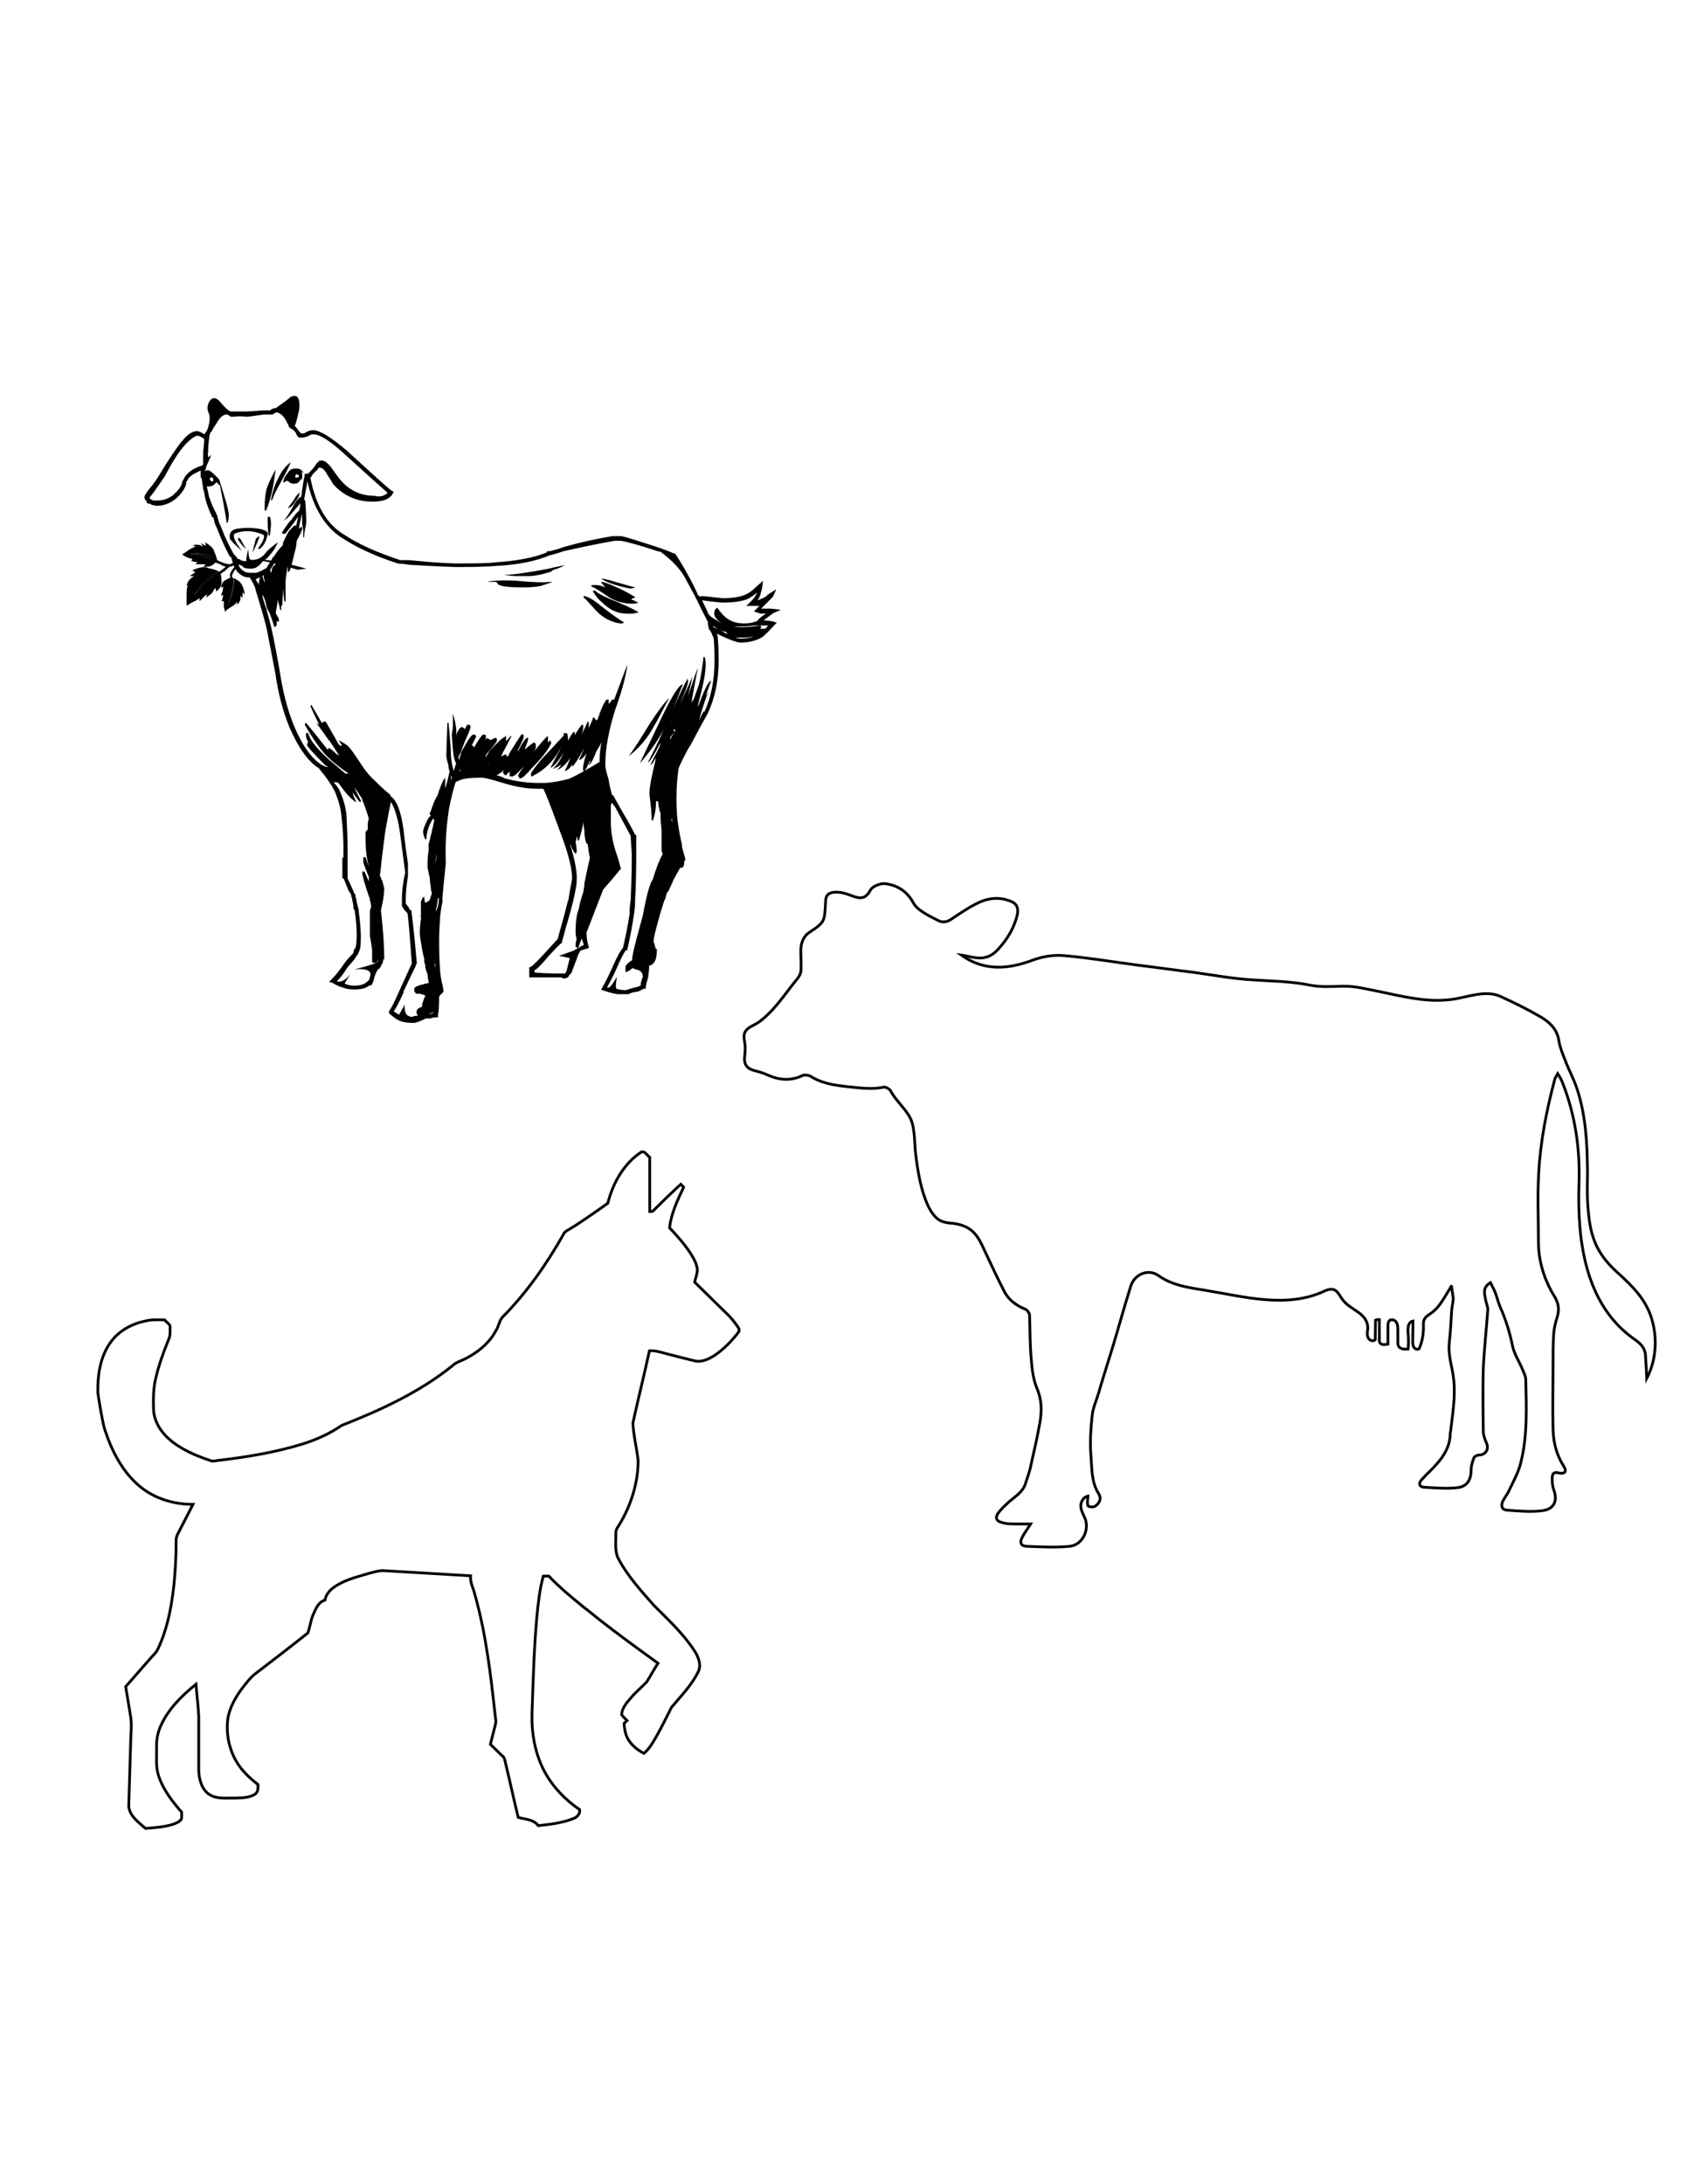 <?xml version="1.0" encoding="utf-8"?>
<!-- Generator: Adobe Illustrator 17.0.0, SVG Export Plug-In . SVG Version: 6.00 Build 0)  -->
<!DOCTYPE svg PUBLIC "-//W3C//DTD SVG 1.1//EN" "http://www.w3.org/Graphics/SVG/1.1/DTD/svg11.dtd">
<svg version="1.1" id="Layer_1" xmlns:x="http://ns.adobe.com/Extensibility/1.0/" xmlns:i="http://ns.adobe.com/AdobeIllustrator/10.0/" xmlns:graph="http://ns.adobe.com/Graphs/1.0/"
	 xmlns="http://www.w3.org/2000/svg" xmlns:xlink="http://www.w3.org/1999/xlink" xmlns:a="http://ns.adobe.com/AdobeSVGViewerExtensions/3.0/"
	 x="0px" y="0px" width="612px" height="792px" viewBox="0 0 612 792" style="enable-background:new 0 0 612 792;"
	 xml:space="preserve">
<path d="M266.7,231.2c0.8,0.2,1.4,0.4,2,0.4c1.6,0,3.2-0.2,4.8-0.8c-1.1,0.2-2.2,0.4-3.2,0.4L266.7,231.2L266.7,231.2z M276.2,227.6
	c-0.2,0-0.4,0.1-0.4,0.4h1.6c0.5-0.2,1-0.7,1.2-1.2h-4.8c-1.3,0.2-3.5,0.4-6.3,0.4H266c2.7,0.4,6.1,0.2,9.9-0.4L276.2,227.6
	L276.2,227.6z M263.9,230c-0.2-0.2-0.4-0.5-0.4-0.8c-1-0.2-1.9-0.6-2.7-1c0.5,0.2,0.8,0.5,1.2,0.6
	C262.7,229.4,263.3,229.7,263.9,230z M258.7,226.9v0.4c0.6,0.4,1.2,0.6,1.8,0.8C259.7,227.7,259.1,227.3,258.7,226.9z M252.7,217.3
	c-0.2-0.2-0.4-0.5-0.4-0.8c-1.6-2.9-2.9-5.3-3.9-7.2c-1.6-2.9-4.5-6-8.7-9.2c-0.2,0-0.8-0.1-1.6-0.4c-5.9-1.9-10-3.1-12.8-3.6h-2.4
	c-6.1,1.1-12,2.3-17.6,3.6H205c-1.6,0.5-2.9,1-3.9,1.2c-0.5,0.2-1.1,0.4-1.6,0.4c-5,2.2-11.6,3.5-19.5,3.9
	c-2.2,0.2-6.2,0.4-12.3,0.4H165c-5.9-0.2-11.2-0.5-16.4-0.8c-1.3-0.2-2.5-0.4-3.6-0.4h-0.4c-8.2-2.6-14.9-5.7-20.3-9.2
	c-6.3-3.9-10.6-10.9-12.8-20.7c-0.2,1.6-0.7,3.8-1.2,6.8h0.4c0.2,2.4,0.4,5,0.4,8c0,0.5-0.1,1.3-0.4,2.4c-0.2,1.3-0.4,2.4-0.4,3.2
	H110v-2.7c-0.2-1.3-0.4-2.2-0.4-2.4v-3.6c-0.5,2.2-1,3.9-1.2,5.6c0.2-0.2,0.5-0.5,0.8-0.8c0.2,0,0.4,0.2,0.4,0.8c0,0.5-0.7,2-2,4.4
	c0,1.1-0.2,2.5-0.8,4.4c-0.8,3.7-1.4,6-2,6.8h-0.4v-2.4c-0.2,1.1-0.4,2-0.4,2.7c-0.2,1.1-0.4,2.3-0.4,3.6v6.8h-0.4
	c-0.2-1.1-0.4-2.6-0.4-4.8c-0.2,2.6-0.4,4.8-0.4,6.3h-0.4v1.6h-0.4c0-0.2-0.1-1-0.4-2c-0.2-0.5-0.4-1.2-0.4-2
	c-0.2,1.9-0.5,3.6-0.8,5.1c0.8,1.3,1.2,2.2,1.2,2.4c0,0.8-0.2,1-0.8,0.4v1.6l-0.8,0.8c-0.8-2.4-1.4-4.3-2-5.6
	c-0.2-0.2-0.5-0.8-0.8-1.6c-0.5-2.4-1-3.7-1.2-3.9v-0.4h-0.4c0.2,1.3,0.8,3.1,1.6,5.1v0.4c0.5,1.9,1.1,3.8,1.6,6
	c1.1,5,2.2,10.6,3.2,16.7c1.1,6.9,2.7,13.3,5.1,19.1c2.9,6.9,6.2,11.6,9.9,14c0.5,0.2,1.1,0.5,1.6,0.8h0.8c-0.2-0.2-0.5-0.4-0.8-0.4
	c-4.5-4.5-6.8-7.1-6.8-7.5c0-0.2,0.1-0.7,0.4-1.2c-0.5-0.8-0.8-1.6-0.8-2.4v-0.8h0.8c0.5,2.4,3.1,5.6,7.5,9.6c1.6,1.3,3.6,3.1,6,5.1
	h1.2c-2.9-1.9-5.7-4.1-8.4-6.8c-2.2-2.4-4.7-6-7.5-10.8v-0.4l0.4-0.4c0.5,0.5,3.2,3.8,8,9.9v-0.4l0.4-0.4c0.8,0.5,1.6,1.2,2.4,2
	c0.2,0.2,0.7,0.5,1.2,0.8c-1.3-2.2-2.5-3.9-3.6-5.6c-0.2,0-0.4-0.1-0.4-0.4c-1.9-2.6-3.3-4.7-4.4-6c0.2,0.2,0.7,0.5,1.2,0.8
	c-1.3-2.6-2.4-4.9-3.2-6.8l0.4-0.4c0.2,0.5,1.6,2.7,3.9,6.8v-0.4c0.2-0.2,0.7-0.4,1.2-0.4c1.3,2.2,2.9,4.9,4.8,8.4
	c0.2,0,0.4,0.1,0.4,0.4h0.8l-1.2-2c2.4,1.3,3.6,2.2,3.6,2.4c0.8,0.8,2.5,3.2,5.1,7.2c1.3,1.9,2.7,3.6,4.4,5.1
	c1.9,1.9,3.7,3.6,5.6,5.1v0.4c2.4,1.6,3.9,5.7,4.8,12.3c0.5,4.8,1.1,8.8,1.6,12.3v4.4c-0.5,3.2-0.8,6-0.8,8.4v1.6l1.2,1.6
	c0,0.2,0.1,0.5,0.4,0.8h0.4c0.2,1.3,1,7.6,2,19.1v0.4l-0.4,0.4v0.4c-0.8,1.6-2.3,4.7-4.4,9.2v0.4c-1.6,3.5-2.7,5.7-3.6,6.8
	c0.8,0.5,1.4,1,2,1.2l2-3.6c-0.2,2.9,0.7,4.4,2.7,4.4c0.5-0.2,1.2-0.4,2-0.4v-0.4c-0.2,0-0.4-0.2-0.4-0.8c0-1.1,0.7-1.7,2-2
	c0-0.8,0.1-1.4,0.4-2c0.2-0.8,0.5-1.4,0.8-2c-0.2-0.2-0.5-0.4-0.8-0.4c-0.5-0.2-1.1-0.4-1.8-0.4h-1v-0.6h-0.4v-1.2
	c0-0.5,1.1-1.1,3.2-1.6c0.8-0.2,1.4-0.4,2-0.4v-0.5c-0.2-0.8-0.4-1.7-0.4-2.7c-0.2-0.5-0.5-1.3-0.8-2.4c0-0.8-0.1-1.4-0.4-2v-1.2
	c-0.2-0.8-0.5-2-0.8-3.6c-0.5-2.9-0.8-4.8-0.8-5.6c0-1.6,0.1-3.3,0.4-5.1v-6.3c0.2-1.1,0.7-1.7,1.2-2c0,0.8,0.1,1.6,0.4,2.4l0.4-0.4
	c0.5-0.2,1-0.5,1.2-0.8c0.2-0.8,0.5-1.6,0.8-2.4c-0.2-0.5-0.4-1.2-0.4-2c-0.2-1.3-0.4-2.5-0.4-3.6c-0.5-2.2-0.8-3.5-0.8-3.9v-1.2
	c0-1.6,0.1-3.2,0.4-4.8v-2.4c0.2-0.5,0.5-1.6,0.8-3.2c0.2-0.5,0.4-1.1,0.4-1.6c0.2-0.8,0.5-2,0.8-3.6c0-0.2-0.1-0.5-0.4-0.8
	c-1.6,2.6-2.4,5.1-2.4,7.5h-0.4c-0.5-0.8-0.8-1.7-0.8-2.7s0.7-2.7,2-5.1c0.2-0.2,0.5-0.5,0.8-0.8l-0.4-0.4c0-0.5,0.1-1,0.4-1.2
	c0.8-2.6,1.6-4.5,2.4-5.6c0.8-2.6,1.6-4.7,2.4-6l0.4-0.4v3.9c0.8-2.6,1.3-4.8,1.6-6.3c-0.2-0.5-0.4-1.2-0.4-2
	c-0.5-1.9-0.8-3.1-0.8-3.6l0.4-12h0.4c0.2,1.9,0.5,4.9,0.8,9.2c0,3.5,0.4,6.2,1.2,8.4c0-0.5,0.1-1.1,0.4-1.6c0-0.2,0.1-0.7,0.4-1.2
	c-0.5-0.8-1-2.5-1.2-5.1c-0.2-3.2-0.4-4.9-0.4-5.1v-0.4c0.2-1.6,0.4-2.5,0.4-2.7v-4.8c1.1,3.5,1.4,6.1,1.2,8c0.5-1.9,1.2-2.9,2-3.2
	l0.8,0.4l0.4,0.4c0.2-0.5,0.5-1.1,0.8-1.6h0.8c0,0,0.4,0.2,0.4,0.8c0,0.5-0.7,2.3-2,5.1c-1.1,2.9-1.9,4.9-2.4,6
	c0,0.2,0.1,0.5,0.4,0.8v-0.4c0-0.2,0.1-0.7,0.4-1.2c0-0.5,0.1-1.1,0.4-1.6c0.5-0.8,1.1-1.7,1.6-2.7c1.1-1.9,1.9-2.9,2.4-3.2h0.8
	c0,0,0.4,0.2,0.4,0.8l-1.6,3.2h0.4c0.2,0,0.4,0.2,0.4,0.8c1.3-2.4,2.4-3.9,3.2-4.8h0.8c0.2,0,0.4,0.2,0.4,0.8c0,0.2-0.1,0.7-0.4,1.2
	c0.2-0.2,0.5-0.5,0.8-0.8c0.2,0.2,0.5,0.4,0.8,0.4l0.4,0.4c0.5-0.2,1.1-0.5,1.6-0.8h0.4c0.2,0,0.4,0.2,0.4,0.8
	c0,0.5-1.3,2.3-3.9,5.1c0,0.2-0.1,0.5-0.4,0.8h0.4c0.2-0.5,0.7-1.2,1.2-2c2.9-3.2,4.8-4.9,5.6-5.1l0.4-0.4v2c1.1-1.3,1.7-2,2-2
	c-1.1,2.2-2.4,4.7-3.9,7.5c1.1-0.5,1.7-0.8,2-0.8v0.8c0.2,0,0.5-0.1,0.8-0.4c0.2-0.5,0.5-1.1,0.8-1.6c2.2-3.5,3.5-5.5,3.9-6h0.4
	c0.2,0,0.4,0.2,0.4,0.8c0,0.5-0.7,2.2-2.2,5l0.2,0.2c1.3-2.6,2.4-4.3,3.2-4.8h0.4v0.4c0,0.5-0.4,1.7-1.2,3.6h0.4
	c1.1-1.1,2.2-1.9,3.2-2.4v0.4c0.2,0,0.4,0.2,0.4,0.8v0.4c0,0.5-0.2,1.2-0.8,2c1.9-2.4,3.5-4.3,4.8-5.6h0.4v2
	c0.5-0.2,0.8-0.5,0.8-0.8l0.4,1.2c-0.8,1.6-1.9,3.2-3.2,4.8c-1.6,1.9-3.1,3.5-4.4,4.8c-1.6,1.9-2.7,2.9-3.6,3.2
	c-0.2,0-0.4-0.1-0.4-0.4c-0.2,0-0.4-0.2-0.4-0.8c0-0.2,0.7-1.3,2-3.2c-1.9,2.2-3.2,3.3-3.9,3.6h-1.2v-1.6c-0.5,0.2-1,0.7-1.2,1.2
	c-0.5,0-0.8-0.1-0.8-0.4c-0.2,0-0.4-0.2-0.4-0.8l0.4-0.8c-0.2,0.2-0.5,0.5-0.8,0.8c-0.8,0.5-1.4,1-2,1.2c1.1,0.2,2.2,0.7,3.2,1.2
	c4.3,1.1,8.2,1.6,12,1.6h2.7c2.9-0.2,5.9-0.8,8.7-1.6c2.4-1.1,6-3.1,10.8-6c0-2.4,0.2-4.9,0.8-7.5c-0.2,0.8-0.7,1.6-1.2,2.4
	c-0.5,0.8-1,1.6-1.2,2.4c-0.8,1.9-1.4,3.1-2,3.6h-0.4c0.2-0.2,0.5-0.7,0.8-1.2h-0.4c-0.8,1.9-1.3,2.9-1.6,3.2l-0.4,0.4
	c-0.2,0-0.4-0.2-0.4-0.8c0-1.1,0.4-2.9,1.2-5.6c-0.8,1.3-1.7,2.2-2.7,2.4c0.5-1.1,1.2-2.5,2-4.4c-2.2,3.9-3.6,6.2-4.4,6.8v-0.8
	c-0.8,1.3-1.7,2.2-2.7,2.4c0.5-1.1,1.2-2.6,2-4.8c-1.6,2.4-3.2,3.8-4.8,4.4c0.5-0.5,1.1-1.2,1.6-2c-1.1,0.8-2.2,1.3-3.2,1.6
	c1.6-1.3,3.1-3.6,4.4-6.8c-0.2,0.5-0.5,1.1-0.8,1.6c-1.9,2.9-3.3,4.5-4.4,4.8c1.3-2.6,2.4-4.7,3.2-6c0.2-0.5,0.5-1.2,0.8-2
	c-0.5,1.3-1.2,2.5-2,3.6c-2.2,3.2-5,5.7-8.7,7.5c-0.2,0.2-0.4,0-0.4-0.8c0-0.5,1.4-2.5,4.4-6c1.6-1.6,4.1-4.3,7.5-8v-0.8h1.2
	c0.2,0.5,0.4,1.4,0.4,2.7c0.8-1.6,1.4-2.6,2-3.2h0.4v1.2c1.1-1.9,2-3.2,2.7-3.9c0.2,0,0.4,0.2,0.4,0.8c0,0.8-0.2,1.9-0.8,3.2
	c1.3-2.6,2.2-4.4,2.4-5.1l0.4,0.4v2c0.5-1.1,1.1-2.4,1.6-3.9c0.5,0.2,0.8,0.5,0.8,0.8l0.4,0.4c0-0.2,0.1-0.4,0.4-0.4
	c1.1-3.5,2.2-5.9,3.2-7.2h0.8v1.6c0.5-0.5,1-1.1,1.2-1.6h0.8c1.9-5,3.5-9.3,4.8-12.8c-0.5,4.3-2,9.7-4.4,16.4
	c-2.4,7.6-3.6,14.2-3.6,19.5v0.8c0,0.8,0.4,2.5,1.2,5.1c0.2,1.6,0.7,3.5,1.2,5.6h0.4l2,3.6c2.6,4.5,4.7,8.1,6,10.8h0.4v7.2
	c0,6.3-0.1,11.8-0.4,16.4c0,1.9-0.1,3.6-0.4,5.1c-0.5,3.7-1.3,8-2.4,12.8v0.4H227c-0.8,1.1-2,3.5-3.6,7.2c-1.1,2.4-2.2,4.5-3.2,6.3
	h0.4c0.5,0.2,1.6-1.1,3.2-3.9c-0.5,2.9-0.5,4.4,0,4.4c0.8,0.2,1.7,0.4,2.7,0.4h0.8c0.5-0.2,1.3-0.5,2.4-0.8c1.1-0.2,2-0.5,2.7-0.8
	c0-0.8,0.2-1.9,0.8-3.2c0-1.6-1-2.5-2.7-2.7l-0.8-0.4h-0.4c-0.8,0.8-1.4,1.2-2,1.2c-0.2,0.5-0.4,0.4-0.4-0.4v-1.2
	c0-0.5,0.5-1.2,1.6-2c0.2-0.2,0.5-0.4,0.8-0.4v-0.4c0.2-2.4,1.6-7.6,3.9-15.9c1.3-7.2,2.5-11.6,3.6-13.1c1.3-4.3,2.5-7.3,3.6-9.2
	c-0.2-0.5-0.4-1.1-0.4-1.6v-7.2c-0.2-1.6-0.4-3.7-0.4-6.3c-0.2-0.2-0.4-0.7-0.4-1.2c-0.2-0.5-0.4-1.4-0.4-2.7
	c-0.2,0-0.5-0.1-0.8-0.4c0,2.9-0.4,5.3-1.2,7.2h-0.4c0-1.6-0.1-3.6-0.4-6c-0.2-1.9-0.4-3.2-0.4-3.9c0-2.2,0.8-6.3,2.4-12.8
	c-0.5,0.8-1.1,1.6-1.6,2.4h-0.4l3.2-6.3c0.2-0.5,0.4-1.1,0.4-1.6c-1.9,3.7-3.3,6.1-4.4,7.2v-0.4c1.3-2.4,3.2-6.2,5.6-11.6
	c-2.6,4.8-5.6,8.8-8.7,12.3c0.5-1.1,3.3-6.9,8.4-17.6c3.5-7.2,5.9-10.9,7.2-11.1c-1.4,3.7-2.6,6.7-3.6,9c3-6.6,4.7-10,5.1-10.5v-0.4
	c0.2,0,0.4,0.2,0.4,0.8c0,1.2-1.1,4.1-3.2,8.7c2.2-4.5,3.8-8,4.8-10.4c-0.5,2.6-1.1,5-1.6,7.2c1.9-5.9,3.1-9.3,3.6-10.4
	c-0.7,3.1-1.4,7.4-2.4,12.8c0.2-0.5,0.5-1,0.8-1.2c0.8-2.2,1.4-3.9,2-5.6c0.8-3.5,1.3-6.8,1.6-9.9h0.4c0.2,0.5,0.4,1.4,0.4,2.7
	c0,2.9-0.8,7.3-2.4,13.1c-0.2,0.8-0.4,1.6-0.4,2.4c2.2-6.1,3.7-9.3,4.8-9.6c-0.8,2.2-1.4,3.9-2,5.6c0.5-0.8,1-1.4,1.2-2
	c-1.1,2.4-2.3,6-3.6,10.8c0.5-1.1,1.1-2.2,1.6-3.2h0.4c2.4-5.3,3.6-11.4,3.6-18.3c0-4.3-0.1-7.2-0.4-8.7c-0.2-0.2-0.4-0.5-0.4-0.8
	c-0.2-0.5-0.5-1.1-0.8-1.6l-0.4-0.4c-0.2-0.8-0.4-1.7-0.4-2.7C255.1,222.3,253.8,219.7,252.7,217.3L252.7,217.3z M259.1,222.4
	c0-1.1,0.4-1.7,1.2-2c2.2,3.5,4.9,5.3,8.4,5.6c1.9,0.2,3.8,0,6-0.8c0.5-0.8,1.6-1.7,3.2-2.7h-2l-2.4-0.8l2-2h-4.8
	c2.2-1.9,3.5-3.5,3.9-4.8c-1.3,1.1-2.5,1.9-3.6,2.4c-2.2,0.8-5,1.2-8.7,1.2c-0.5,0-2-0.1-4.4-0.4c-1.6-0.2-2.6-0.4-3.2-0.4
	c0.8,1.6,1.6,3.3,2.4,5.1c0.2,0.2,0.5,0.5,0.8,0.8c1.1,0.8,2.2,1.4,3.2,2c0.2,0.1,0.5,0.2,0.8,0.4c-0.6-0.4-1.2-0.7-1.6-1.2
	C259.5,224,259.1,223.3,259.1,222.4L259.1,222.4z M258.3,216.5c2.2,0.2,3.5,0.4,3.9,0.4c3.5,0,6.1-0.4,8-1.2
	c1.3-0.5,2.6-1.4,3.9-2.7l2.7-2.4c-0.2,2.2-0.5,3.6-0.8,4.4c-0.2,1.1-0.7,2-1.2,2.7c2.2-0.8,3.3-1.4,3.6-2l3.2-2l-1.2,2.7l-2.7,2.7
	c-0.5,0.5-1.1,1.1-1.6,1.6h3.6l3.6,0.4l-2.7,1.2c-1.6,1.1-2.7,2-3.6,2.7c1.3,0,2.5,0.1,3.6,0.4l1.2,0.4l-0.8,0.8
	c-2.2,2.4-3.6,3.8-4.4,4.4c-2.2,1.3-4.8,2-8,2c-1.3,0-3.8-1-7.5-2.7c-0.2-0.2-0.7-0.4-1.2-0.4l0.4,0.4c0.2,1.9,0.4,4.9,0.4,9.2
	c0,7.2-1.3,13.5-3.9,19.1c-2.2,3.9-4.3,7.8-6.3,11.6c-0.5,0.8-1.1,1.7-1.6,2.7c-1.1,2.2-2,3.9-2.7,5.6c-0.5,3.2-0.8,6.9-0.8,11.1
	c0,3.7,0.2,7.2,0.8,10.4c0.2,1.9,0.7,3.9,1.2,6.3v0.8c0.5,1.9,1,3.3,1.2,4.4v0.4l-0.4,0.4v0.4c0,0.8-0.1,1.3-0.4,1.6
	c0,0.2-0.2,0.4-0.8,0.4v-0.4c-0.8,1.3-1.7,2.9-2.7,4.8c-0.5,1.3-1.2,2.7-2,4.4c-0.2,0-0.4,0.1-0.4,0.4c-0.2,0.8-0.5,1.7-0.8,2.7
	v-0.4c-0.8,2.4-1.6,5-2.4,8c-1.1,3.9-1.6,6.3-1.6,7.2c0.2,0.5,0.5,1.4,0.8,2.7h0.4v0.4c0,3.2-0.8,5-2.4,5.6h-0.4
	c0,1.1-0.1,2.5-0.4,4.4c-0.5,1.6-0.8,2.7-0.8,3.6v0.4h-0.8c-0.8,0.5-1.7,1-2.7,1.2h-0.4c-1.1,0.2-1.9,0.5-2.4,0.8h-3.9
	c-1.3-0.2-2.5-0.5-3.6-0.8c-0.5-0.2-1-0.4-1.2-0.4l-1.2-0.4l0.4-0.8c1.1-1.9,2.3-4.3,3.6-7.2c1.6-3.7,2.9-6.1,3.9-7.2
	c1.1-4.8,1.9-8.8,2.4-12.3c0-1.6,0.1-3.3,0.4-5.1c0.2-4.5,0.4-9.9,0.4-16.4l-0.4-6.8c-1.3-2.4-3.2-5.9-5.6-10.4l-1.2-1.6
	c-0.2,0.2-0.4,0.7-0.4,1.2v6c0,2.9,0.5,6.2,1.6,9.9c1.1,3.2,1.7,5.4,2,6.8v0.4h-0.4c-0.5,0.8-2.5,3.2-6,7.2l-6,15.5
	c0,1.9,0.2,3.6,0.8,5.1v0.4l-0.4,0.4h-0.4c-0.8,0.2-1.6,0.5-2.4,0.8v0.4l-0.4,0.4l-2.7,7.2c-0.2,0.2-0.5,0.5-0.8,0.8
	c-0.2,0.8-1,1.2-2,1.2c-0.2,0-0.5-0.1-0.8-0.4H192v-3.6l0.8-0.4c0.8-0.5,2.5-2.3,5.1-5.1c2.2-2.4,3.6-3.9,4.4-4.8
	c0.5-1.9,1.2-4.3,2-7.2s1.4-5.5,2-7.5c0.5-3.5,1-5.7,1.2-6.8v-0.4c0.2-3.2-1.3-9.3-4.8-18.3c-2.9-8-4.8-12.8-5.6-14.3h-2
	c-3.9,0-8.1-0.7-12.3-2c-4.3-1.3-6.9-2-8-2c-2.4,0-4.5,0.1-6.3,0.4c-1.1,0.2-2.2,0.7-3.2,1.2c-0.8,2.4-1.6,5.6-2.4,9.6
	c-1.1,7.2-1.4,13.4-1.2,18.8v1.2c-0.2,2.4-0.7,6.5-1.2,12.3v1.6c-0.2,0.8-0.5,2.4-0.8,4.8c-0.2,3.2-0.4,6.1-0.4,8.7
	c0,4.3,0.1,8.2,0.4,12c0.2,1.9,0.5,3.3,0.8,4.4c0.2,1.1,0.4,1.9,0.4,2.4v0.4h-0.4v0.4c-0.5,0.2-1,0.7-1.2,1.2v0.4
	c0,2.4-0.1,4.5-0.4,6.3v0.8h-0.8c-0.5,0-1.2,0.1-2,0.4h-1.6c-2.2,1.1-3.6,1.6-4.4,1.6h-0.4c-2.4,0-4.3-0.4-5.6-1.2
	c-0.5-0.2-1.4-1-2.7-2L141,367l0.4-0.8c0.5-0.5,1.7-2.9,3.6-7.2c2.2-4.8,3.6-8,4.4-9.6v0c-0.8-10.9-1.3-17-1.6-18.3
	c-0.2-0.2-0.5-0.5-0.8-0.8c-1.1-1.3-1.4-2.2-1.2-2.4v-1.6c0-3.2,0.4-6.5,1.2-9.9c-0.5-3.9-1.2-9-2-15.2c-0.8-5-1.9-8.5-3.2-10.4
	c-0.5,2.4-1.2,5.9-2,10.4c-1.1,8.2-1.7,13.7-2,16.7h0.4v0.4c0,0.2,0.1,0.5,0.4,0.8c0.5,1.9,0.8,2.9,0.8,3.2c0,0.5-0.1,1.9-0.4,3.9
	c-0.2,1.1-0.5,2.4-0.8,3.9c0.8,7.2,1.2,13,1.2,17.5c0,0.2-0.1,0.4-0.4,0.4c0,0.5-0.1,1.1-0.4,1.6c-0.2,0.2-0.4,0.5-0.4,0.8
	c-0.2,0.2-0.4,0.5-0.4,0.8h-0.4c-0.5,0.5-1.1,1.6-1.6,3.2c-0.2,1.1-0.5,1.9-0.8,2.4c-0.2,0.5-0.5,0.7-0.8,0.4
	c-1.3,1.1-3.2,1.6-5.6,1.6c-1.6,0-3.1-0.2-4.4-0.8c-0.5,0-1.7-0.5-3.6-1.6l-1.2-0.4l0.8-0.8c1.6-1.6,3.2-3.6,4.8-6
	c0.8-1.1,1.9-2.3,3.2-3.6v-0.4c0.2-0.8,0.5-1.3,0.8-1.6c0.2-0.8,0.4-2.4,0.4-4.8c0-2.2-0.2-5.1-0.8-9.2v0.4
	c-0.2-0.2-0.4-0.5-0.4-0.8c0-0.8-0.1-1.7-0.4-2.7v-0.4c-0.2-0.5-0.4-1.1-0.4-1.6c-0.2-0.5-0.5-1-0.8-1.2c-1.1-2.6-1.7-4.3-2-4.8
	h-0.4v-7.5h0.4v-2.4c0-4.3-0.2-8.6-0.8-13.1c-0.2-2.6-1.1-5.6-2.4-8.7c-1.6-2.9-3.5-5.6-5.6-8c0-0.2-0.1-0.4-0.4-0.4
	c-3.7-2.4-7.2-7.3-10.4-14.7c-2.4-5.9-4.1-12.3-5.1-19.5c-1.1-5.9-2.2-11.2-3.2-16.4c-0.5-2.2-1.1-4.1-1.6-6c-1.3-4.5-2.2-7.2-2.4-8
	c0-0.5-0.5-1.7-1.6-3.6c-0.2-0.2-0.4-0.5-0.4-0.8c-1.6,0-2.7-0.4-3.6-1.2c-1.3-0.8-2.4-2.7-3.2-6V202h-0.4c-1.1-1.9-2.3-4.4-3.6-7.5
	c-0.8-1.9-1.4-3.5-2-4.8c-0.2-0.8-0.4-1.4-0.4-2h-0.4c-1.1-2.2-2-4.5-2.7-7.2c-0.2-1.6-0.5-2.7-0.8-3.6v-0.4l-0.4-2.7
	c0-0.2-0.1-0.5-0.4-0.8v-2.4c-1.1,0.5-1.9,1-2.4,1.2c-1.3,0.8-2.2,1.6-2.4,2.4l-0.4,0.4v0.4c-0.2,1.6-1.2,3.2-2.7,4.8
	c-2.4,2.4-5,3.6-8,3.6c-0.2,0-1-0.1-2-0.4c-0.2-0.2-0.5-0.4-0.8-0.4h-0.5l-0.4-0.4v-0.4c-0.6-0.5-0.8-1-0.8-1.6c0-0.5,0.7-1.6,2-3.2
	c1.6-1.9,2.7-3.6,3.6-5.1c3.2-5.3,5.9-9.3,8-12c0.2,0,0.4-0.1,0.4-0.4c1.9-2.2,3.6-3.2,5.1-3.2c0.5,0,1.4,0.4,2.7,1.2
	c0.2-0.5,0.5-1,0.8-1.2c1.1-2.6,1.3-4.8,0.8-6.3c-0.8-1.6-0.7-3.2,0.4-4.8c1.1-1.3,2.4-1.1,3.9,0.8c1.6,1.9,2.7,2.9,3.6,3.2h6
	c0.2,0,2.3-0.1,6-0.4h2.4c0-0.2,0.1-0.4,0.4-0.4c0.2,0,0.5-0.1,0.8-0.4h0.8c0.2-0.2,0.8-0.7,1.6-1.2c1.6-1.1,2.6-1.9,3.2-2.4
	l0.4-0.4c2.6-1.3,3.7,0.2,3.2,4.8c-0.2,0.8-0.5,1.9-0.8,3.2c-0.2,1.1-0.5,1.9-0.8,2.4c0.5,0.5,1.1,1.2,1.6,2
	c0.2,0.2,0.5,0.5,0.8,0.8c0.8,0,1.3-0.1,1.6-0.4c0.8-0.5,1.7-0.8,2.7-0.8c2.4,0,6.3,2.4,12,7.2c9.3,8.5,14.7,13.4,16.4,14.7l0.8,0.4
	l-0.4,0.8c-0.2,0.5-0.8,1.1-1.6,1.6c-1.3,0.8-3.2,1.2-5.6,1.2c-5.9,0-10.6-2.2-14.3-6.3c-1.3-2.2-2.3-3.6-2.7-4.4
	c-0.8-1.1-1.4-1.6-2-1.6h-0.8v0.4l-2,2c-0.2,0.5-0.5,1-0.8,1.2c1.9,10,6,17,12.3,20.7c5.3,3.5,12.1,6.5,20.3,9.2h3.2
	c5,0.5,10.5,1,16.4,1.2h2.7c6.1,0,10.2-0.1,12.3-0.4c7.6-0.5,14-1.7,18.6-3.6v-0.4c0.8,0,1.6-0.1,2.4-0.4c1.1-0.2,2.4-0.7,3.9-1.2
	c5.6-1.6,11.4-2.9,17.5-3.9h3.2c2.4,0.5,6.6,1.9,12.8,3.9c2.4,0.8,4.5,1.6,6.3,2.4h0.4c1.3,1.9,2.9,4.5,4.8,8
	c1.1,1.9,2.3,4.3,3.6,7.2c0.2,0,0.4,0.1,0.4,0.4C254.5,216.1,255.9,216.2,258.3,216.5L258.3,216.5z M223.3,211c4.5,1.3,6.9,2,7.2,2
	c-0.5,0.2-1.2,0.4-2,0.4c-5.3-1.1-8.7-2.3-10.4-3.6C218.6,209.8,220.4,210.1,223.3,211L223.3,211z M215.8,214.1
	c1.3,1.3,4.3,2.7,8.7,4.4c4.3,1.9,6.7,3.1,7.2,3.6c-0.2,0-1,0.1-2,0.4h-2.4c-3.2,0-6.1-1.3-8.7-3.9c-1.6-1.3-2.7-2.7-3.6-4.4H215.8
	L215.8,214.1z M211.7,216.1c1.6,0.2,3.7,1.4,6.3,3.6c3.7,2.9,6.5,4.9,8.4,6c-0.2,0.2-0.7,0.4-1.2,0.4c-3.5-0.5-6.3-2-8.7-4.4
	c-2.4-2.6-3.9-4.4-4.8-5.1V216.1L211.7,216.1z M214.6,212.2c1.6-0.2,3.3,0,5.1,0.8c-1.1-1.1-1.6-1.7-1.6-2c0.8,0,2.4,0.5,4.8,1.6
	c2.6,1.1,5.1,2.4,7.5,3.9c0,0.2-0.2,0.4-0.8,0.4c-0.2,0.2-0.5,0.4-0.8,0.4c0.8,0.2,1.7,0.7,2.7,1.2c-0.2,0.2-1,0.4-2,0.4
	c-3.2,0-6.1-0.8-8.7-2.4c-2.6-1.9-4.8-3.2-6.3-3.9L214.6,212.2L214.6,212.2z M244,260.7c-0.1,0.2-0.2,0.5-0.4,0.8
	c-0.1,0.2-0.1,0.5-0.2,0.6C243.6,261.6,243.8,261.2,244,260.7z M244.9,265l-0.2-0.8c0,0.2-0.1,0.4-0.4,0.4l0.4,0.8
	C244.9,265.4,244.9,265.2,244.9,265z M243.1,268.2c0.5-1.1,1.1-2,1.6-2.7c-0.5,0.5-1.1,1.2-1.6,2V268.2L243.1,268.2z M228.1,274.2
	c1.6-2.2,4.1-6,7.5-11.6c2.9-4.5,5.3-7.7,7.2-9.6c-3.5,6.7-5.3,10-5.6,10.4C234.9,267.7,231.8,271.3,228.1,274.2z M103.5,172.7
	c0.5-0.8,1-1.3,1.2-1.6c0.5-0.8,1.3-1.2,2.4-1.2s1.7,0.1,2,0.4c0.2,0.2,0.5,0.5,0.8,0.8l0.4,0.4l-0.8-0.4c0.2,1.1,0.2,2,0,2.7h-0.4
	c-0.5,1.1-1.3,1.6-2.4,1.6c-0.8,0-1.4-0.2-2-0.8c-0.2,0-0.4-0.1-0.4-0.4c-0.2,0.2-0.8,0.5-1.6,0.8
	C102.9,173.8,103.3,173,103.5,172.7z M76.9,173.1c-0.5,0-0.8,0.2-0.8,0.8l0.8,0.8C77.6,174.2,77.6,173.7,76.9,173.1z M71.6,158
	c-1.1,0.2-2.4,1.2-3.9,2.7l-0.4,0.4c-2.2,2.4-4.7,6.2-7.5,11.6c-1.1,1.6-2.4,3.5-3.9,5.6c-0.8,1.1-1.3,1.7-1.6,2
	c0,0.2,0.1,0.5,0.4,0.8c0.2,0,0.5,0.1,0.8,0.4H57c2.4,0,4.5-0.8,6.3-2.4c0-0.2,0.1-0.4,0.4-0.4c1.3-1.3,2.2-2.6,2.4-3.9
	c0-0.2,0.1-0.5,0.4-0.8c0.5-1.3,1.6-2.5,3.2-3.6c0.8-0.5,2-1.1,3.6-1.6l0.4-0.4v-4.4c0.2-2.2,0.4-3.7,0.4-4.8
	C73,158.4,72.2,158,71.6,158L71.6,158z M139.7,179.4c0.5-0.2,0.8-0.5,0.8-0.8c-2.2-1.9-7.4-6.6-15.9-14.3c-5-4.5-8.6-6.8-10.8-6.8
	c-0.8,0-1.3,0.1-1.6,0.4c-0.8,0.5-1.9,0.8-3.2,0.8h-0.4c-0.5-0.2-1-0.8-1.2-1.6c-0.5-0.8-1.1-1.3-1.6-1.6h-0.4v-0.4h-0.4
	c-0.5-1.3-1.1-2.4-1.6-3.2c-0.8-1.3-1.9-2.2-3.2-2.4c-0.2,0.2-0.5,0.4-0.8,0.4l-0.4,0.4h-3.2c-3.7,0.5-5.7,0.8-6,0.8h-0.4
	c-1.6-0.2-3.1-0.2-4.4,0h-1.2c-0.8-0.5-1.3-0.8-1.6-0.8c-1.3,0-2.6,1.2-3.9,3.6c-0.8,1.1-1.3,2-1.6,2.7c-0.2,0-0.4,0.1-0.4,0.4
	c-0.2,0.5-0.4,1.1-0.4,1.6v0.4c-0.2,0.8-0.4,2.5-0.4,5.1c-0.2,0.2-0.2,0.5,0,0.8c-0.2,1.1,0.1,1.1,1.2,0c-1.3,2.9-2,4.5-2,4.8v0.4
	c-0.2,0.2-0.4,0.5-0.4,0.8c0.2-0.2,0.7-0.4,1.2-0.4s1.4,0.7,2.7,2c0.2,0.2,0.5,0.5,0.8,0.8c0.5,0.5,0.8,1.1,0.8,1.6
	c0.2,0.5,0.8,2.3,1.6,5.1c1.1,3.5,1.6,5.7,1.6,6.8c0,0.8-0.1,1.7-0.4,2.7h-0.4c-0.2-1.9-0.7-4.3-1.2-7.2l-1.2-6.3
	c-0.2,0-0.7-0.4-1.2-1.2l-0.8,0.8c-0.5,0.5-1.3,0.8-2.4,0.8h-0.4c0.2,0.8,0.5,2,0.8,3.6c0.8,2.4,1.7,4.5,2.7,6.3
	c0,0.2,0.1,0.5,0.4,0.8c0,0.5,0.1,1.1,0.4,1.6v0.4c0.5,1.1,1.2,2.6,2,4.8c1.3,2.9,2.5,5.3,3.6,7.2c0.2,0,0.4,0.1,0.4,0.4l0.8,0.8
	v0.4h0.4c0.2,0,0.5,0.1,0.8,0.4c0.5,0.2,1.2,0.4,2,0.4c0-0.8,0.2-2.3,0.8-4.4c0,2.2,0.2,3.5,0.8,3.9c2.4,0.2,4.4-0.8,6-3.2
	c0.8-0.8,2.2-1.9,3.9-3.2c-0.8,1.9-1.7,3.3-2.7,4.4c-0.8,1.1-1.7,1.9-2.7,2.4c-0.8,1.1-1.4,1.7-2,2c-0.5,0.5-1.3,0.8-2.4,0.8
	s-1.9-0.1-2.4-0.4h-0.4v-0.4c-0.5-0.2-1.1-0.5-1.6-0.8c0-0.2-0.1-0.4-0.4-0.4c0.5,1.3,1.2,2.3,2,2.7c0.5,0.5,1.4,0.8,2.7,0.8H93
	c0.5-0.2,1.2-0.5,2-0.8c0.8-0.5,1.3-0.8,1.6-0.8c0.2-0.5,1-1.6,2-3.2c0-0.2,0.2-0.7,0.8-1.2c0.5-0.8,1.3-1.9,2.4-3.2
	c0.2-0.2,0.5-0.5,0.8-0.8v-0.4c0.2-1.1,1-2.5,2-4.4c1.3-1.6,2.2-2.4,2.4-2.4s0.4,0.1,0.4,0.4c0.2-1.1,0.5-2.3,0.8-3.6
	c-1.1,1.6-2.6,3.7-4.8,6.3c-0.5,0-1-0.1-1.2-0.4c1.9-2.9,3.1-4.5,3.6-4.8c0.8-1.3,1.7-2.4,2.7-3.2c0.2-0.8,0.4-1.4,0.4-2v-0.8
	c-0.2,0.5-0.8,1.2-1.6,2c-1.9,2.4-3.3,3.8-4.4,4.4c0.8-0.8,1.9-2.4,3.2-4.8c1.1-2.2,2.2-3.5,3.2-3.9c0.5-4.3,1-6.8,1.2-7.5v-0.8h0.8
	c0.2,0,0.5-0.1,0.8-0.4c0.2-0.2,0.5-0.5,0.8-0.8c0.5-0.5,1.1-1.2,1.6-2c0.2-0.5,0.7-1,1.2-1.2V167h1.2c0.8,0,1.9,0.8,3.2,2.4
	c0.5,0.8,1.6,2.3,3.2,4.4c3.2,3.9,7.4,6,12.8,6C137.2,180.2,138.7,180,139.7,179.4L139.7,179.4z M96,184.2c0-2.6,0.2-5,0.8-7.2
	c0.8-2.2,1.9-4.4,3.2-6.8c-0.8,6.6-2,11.7-3.6,15.2c0-0.2-0.1-0.4-0.4-0.4L96,184.2L96,184.2z M98.7,181.4h-0.4
	c0.5-2.9,1.3-5.4,2.4-7.5c1.3-2.9,2.9-5,4.8-6.3c-0.8,1.9-2,4.3-3.6,7.2C100.3,177.6,99.2,179.9,98.7,181.4z M107.1,172.7
	c0,0.5,0.2,0.7,0.8,0.4c0.5,0,0.7-0.2,0.4-0.8C107.7,171.8,107.3,171.9,107.1,172.7z M108.7,178.7c0,0.8-0.5,1.9-1.6,3.2
	c-0.8,1.3-1.7,2.2-2.7,2.4c0.5-0.8,1.2-1.7,2-2.7C107.3,179.9,108.2,178.9,108.7,178.7z M97.9,187.4c0.2,0.5,0.4,1.3,0.4,2.4
	c0,0.8-0.1,2.3-0.4,4.4h-0.4c-0.2-1.1-0.4-2.5-0.4-4.4v-2.4H97.9L97.9,187.4z M94.3,209.3l-1.6,0.8c0.5,0.8,1,1.4,1.2,2v-0.8
	C94,210.7,94.1,210.1,94.3,209.3z M92.8,195.4c1.1-1.1,1.4-1.2,1.2-0.4c-1.3,3.5-2.2,5.1-2.4,5.1L92.8,195.4L92.8,195.4z
	 M86.4,195.8c-0.2-0.8,0-1,0.8-0.4l2,3.6C88.3,198.4,87.5,197.3,86.4,195.8L86.4,195.8z M85.6,191.8c2.9-0.5,5.9-0.5,8.7,0
	c2.4,0.5,3.3,1.3,2.7,2.4c-0.5,2.2-1.4,3.7-2.7,4.8h-0.8c2.2-2.9,2.7-4.7,2-5.1c-3.7-1.6-7.2-1.7-10.4-0.4c-0.8,0.8,0.1,2.9,2.7,6.3
	c-2.2-1.9-3.6-3.3-4.4-4.4C83.1,193.5,83.7,192.3,85.6,191.8L85.6,191.8z M99.6,203.8v0.4c-0.5,0.8-1.1,1.6-1.6,2.4
	c0,0.2,0.1,0.7,0.4,1.2c0.2-1.9,0.7-2.7,1.2-2.7c0.2-0.2,0.4-0.8,0.4-1.6C99.9,203.6,99.8,203.8,99.6,203.8z M122.6,283.8
	c-0.5-0.2-1.1-0.2-1.6,0c0.2,0,1,0.8,2,2.4c1.6,3.5,2.5,6.7,2.7,9.6c0.2,4.3,0.4,8.6,0.4,13.1v9.6c0.2,0.5,1,2,2,4.4
	c0.2,0.5,0.4,1,0.4,1.2h0.4c0,0.8,0.1,1.4,0.4,2v0.4c0.2,1.1,0.5,2.2,0.8,3.2v0.4c0.5,3.9,0.8,7.1,0.8,9.2c0,2.6-0.1,4.4-0.4,5.1
	c-0.2,0.5-0.5,1.2-0.8,2h-0.4v0.4c-1.1,1.6-2.2,2.9-3.2,3.9c-1.3,2.2-2.6,3.8-3.9,5.1c1.3,0.5,2.9-0.2,4.8-2.4l-2,3.2
	c0.8,0.5,2,0.8,3.6,0.8c2.2,0,3.7-0.5,4.8-1.6l0.4-0.4c0.2-0.2,0.4-0.7,0.4-1.2c0.8-2.2-1.1-3.1-5.6-2.7c5.3-1.3,8.1-2.3,8.4-2.7
	c0.2-0.2,0.4-0.5,0.4-0.8c-0.2,0.5-0.7,1-1.2,1.2c-0.5,0-1-0.1-1.2-0.4v-4.3c-0.2-1.6-0.5-3.3-0.8-5.1v-8.4c0-0.8,0.1-1.4,0.4-2
	c0-1.1-0.1-1.9-0.4-2.4c0-0.5-0.1-1.1-0.4-1.6c-1.6-4.8-2.4-7.6-2.4-8.7V316h0.8l1.6,3.6v-1.6c-1.3-3.2-2-5-2-5.6v-1.6h0.8
	c0.4,1.1,0.7,2.2,1.2,3.3V314c-0.8-2.6-1.2-6-1.2-9.9v-2c0-0.5,0.2-1,0.8-1.2v-1.6c0-0.8,0.1-1.6,0.4-2.4c-0.5-1.9-1.2-3.8-2-6
	c-0.2-0.2-0.4-0.7-0.4-1.2c-0.8-1.3-1.6-2.5-2.4-3.6l-0.4-0.4c0.5,1.1,1.3,2.6,2.4,4.8l-0.4,0.4c-0.5-0.5-1.4-1.7-2.7-3.6
	c0.2,1.1,0.7,2.2,1.2,3.2v0.4c-2.2-1.6-3.9-3.6-5.6-6C123.1,284.4,122.9,284,122.6,283.8L122.6,283.8z M125.1,271.8l0.2,0.2v-0.2
	H125.1z M96,210.5c-0.2-0.5-0.4-1.2-0.4-2l-0.4,0.4c0.2,0.8,0.5,1.6,0.8,2.4C96,211.1,96,210.7,96,210.5z M186.7,208.9
	c-2.4-0.2-3.7-0.4-3.9-0.4c4.3-0.2,9.2-1,14.7-2c1.3-0.2,2.5-0.5,3.6-0.8c1.3-0.2,2.5-0.5,3.6-0.8c-0.5,0.5-1.7,1.1-3.6,1.6
	c-0.5,0.2-1,0.5-1.2,0.8c-3.5,1.1-6.2,1.6-8.4,1.6h-4.8V208.9z M200.6,211c-0.8,0.2-2,0.7-3.6,1.2c-1.3,0.5-3.7,0.8-7.2,0.8
	c-5.3,0-8.4-0.4-9.2-1.2c-0.2-0.5-0.5-0.8-0.8-0.8h-3.2c2.4-0.5,6-0.7,10.8-0.4c5.6,0.5,9.6,0.7,12,0.4H200.6z M163.6,281.4v2
	c0-0.6,0.1-1.1,0.4-1.6L163.6,281.4z M166.7,280.2c0-0.2,0.1-0.5,0.4-0.8V279C166.9,279.2,166.7,279.6,166.7,280.2z M177.1,276.9
	h0.4v-0.4C177.5,276.8,177.4,276.9,177.1,276.9z M158,312.8c0.2-1,0.4-2,0.4-3.3c-0.1,0.8-0.2,1.7-0.4,2.6V312.8L158,312.8z
	 M152.9,332.3h-0.4c-0.2,0-0.4-0.1-0.4-0.4C152.3,332.2,152.5,332.3,152.9,332.3L152.9,332.3z M159.2,325.5l-0.4,0.4
	c0,1-0.2,2.5-0.8,4.4c0.1-0.1,0.2-0.2,0.4-0.4c0.5-1.1,0.8-2.4,0.8-3.9V325.5L159.2,325.5z M157.2,367.3V367
	c-0.2,0.2-0.7,0.4-1.2,0.4v0.4C156.6,367.4,156.9,367.3,157.2,367.3z M157.7,348.1v1.8c0,0.2,0.1,0.5,0.4,0.8
	C157.8,349.9,157.7,349,157.7,348.1z M203.8,341.9c-0.8,0.5-2.4,2.2-4.8,4.8c-2.4,2.9-4.1,4.7-5.1,5.1v0.8c1.3,0.2,4.5,0.4,9.6,0.4
	h1.6c0-0.2,0.1-0.5,0.4-0.8l1.2-4.8l-3.9-0.8l5.6-2l0.4-0.4c0.2,0,0.5-0.1,0.8-0.4c-0.2-0.2-0.5-0.4-0.8-0.4v-0.8
	c0-0.5,0.1-1.2,0.4-2c-0.2-0.8-0.4-1.7-0.4-2.7c0-3.7,0.4-6.5,1.2-8.4c0.2-1.6,0.8-3.6,1.6-6c0.2-1.1,0.4-2.2,0.4-3.2
	c0.8-3.7,1.4-6.8,2-9.2c-0.2-0.8-0.5-2.5-0.8-5.1c-0.2,0-0.4-0.1-0.4-0.4v0.4c-0.5-1.3-0.8-2.9-0.8-4.8c-0.2-1.3-0.4-2.4-0.4-3.2
	c-0.2,1.9-0.8,4.1-1.6,6.8h-0.4c0-0.5-0.1-1.1-0.4-1.6c0,0.8-0.1,1.4-0.4,2c0.2,1.3,0.4,2.4,0.4,3.2v0.4c0,0.2-0.1,0.5-0.4,0.8
	c-0.5-0.5-1.1-1.4-1.6-2.7c0-0.2-0.1-0.5-0.4-0.8c1.9,6.1,2.6,10.5,2.4,13.1v0.4c0,1.1-0.4,3.3-1.2,6.8c-0.5,2.2-1.2,4.7-2,7.5
	c-0.8,2.6-1.4,5-2,7.2L203.8,341.9L203.8,341.9z M244,298.1c-0.2-0.7-0.4-1.4-0.4-2.2v1.4C243.6,297.5,243.7,297.7,244,298.1z
	 M209.8,343.9c0.5-0.5,1.2-1,2-1.2c-0.2-0.8-0.5-1.6-0.8-2.4C210.4,341.9,210,343,209.8,343.9L209.8,343.9z"/>
<path d="M96,203c3.2,0.2,8.2,1.3,15.2,3.2l-3.2,0.4c-6.1-1.9-10.5-2.9-13.1-3.2C95.3,203.1,95.6,203,96,203L96,203z M85.6,205v-0.4
	l-1.6,0.8h-0.4c-0.5,0.2-1.2,0.8-2,1.6c-0.8,0.5-2,1.4-3.6,2.7l-0.8-0.8c1.6-1.1,2.9-2,3.9-2.7c0.2-0.2,0.5-0.5,0.8-0.8
	c-0.5,0-1.2-0.2-2-0.8c-0.8-0.2-2-0.8-3.6-1.6l0.4-1.2c1.6,1.1,2.7,1.7,3.6,2c1.1,0.5,2.2,0.8,3.2,0.8c0.2-0.2,1.2-0.5,2.7-0.8
	l1.6,0.4c-0.8,0.2-1.4,0.8-2,1.6c-0.8,1.1-1.3,2-1.6,2.7v3.6l-0.4-0.4c-0.2-1.9-0.4-2.9-0.4-3.2C83.6,207.5,84.3,206.3,85.6,205
	L85.6,205z"/>
<g>
	<path d="M84,209.3v3.2c0,2.2-0.5,4.7-1.6,7.5c1.9-4.3,2.6-7.6,2.4-10.4c0.5,0.2,1.2,0.7,2,1.2c1.1,1.1,1.7,2.6,2,4.8
		c-0.2-0.2-0.5-0.5-0.8-0.8v2c-0.2-0.2-0.5-0.5-0.8-0.8c0.2,1.3-0.1,2.4-1.2,3.2V218c-0.2,0.8-1,1.4-2,2c-1.3,0.8-2.2,1.4-2.4,2
		c0-0.5-0.1-1.1-0.4-1.6v-2.4h-0.8l0.4-1.2c0-0.5,0.1-1,0.4-1.2l-0.8,0.4c-0.2-0.2-0.1-0.8,0.4-1.6c0-0.8,0.1-1.3,0.4-1.6
		c-0.2,0-0.5,0.1-0.8,0.4c-0.2-0.5-0.1-1.2,0.4-2C81,210.7,82.1,210.1,84,209.3L84,209.3z M78.8,203c-0.8-0.5-1.9-1.1-3.2-1.6
		c-2.2-0.8-4.4-1-6.8-0.4c1.9-0.2,4.3,0.2,7.2,1.6c1.1,0.5,1.9,1,2.4,1.2c-1.1,1.1-2,1.6-2.7,1.6c-1.1,0.2-1.7,0.2-2,0
		c0.5-0.2,0.8-0.5,0.8-0.8h-3.6l0.8-0.8h-0.8l-1.6-0.4c0.2,0,0.4-0.2,0.4-0.8c-0.5,0-1.3-0.2-2.4-0.8c-0.5-0.2-1-0.5-1.2-0.8
		c0.5-0.2,1.3-0.8,2.4-1.6c1.3-0.8,2.3-1.2,2.7-1.2c-0.2,0-0.7-0.1-1.2-0.4c1.1-0.5,2.3-0.4,3.6,0.4c-0.2-0.5-0.5-1-0.8-1.2H73
		c0.8,0.5,1.3,0.8,1.6,0.8c0-0.5-0.1-1-0.4-1.2c2.2,1.1,3.3,2.3,3.6,3.6C78.3,201.2,78.5,202.1,78.8,203L78.8,203z M79.6,207.4
		c-3.7,1.3-6.8,4.3-9.2,8.7c3.2-4.5,6.3-7.3,9.6-8.4c0.5,2.4,0.5,4.1,0,5.1c-0.8,1.1-1.3,1.6-1.6,1.6c0-0.5-0.1-1-0.4-1.2
		c-0.2,0.5-0.7,1.2-1.2,2c-1.1,0.8-1.7,1.3-2,1.6l0.4-1.2c-0.5,0.2-1,0.5-1.2,0.8c-0.8,0.8-1.3,1.3-1.6,1.6v-1.2
		c-0.5,0.5-1.4,1.1-2.7,1.6c-0.8,0.5-1.4,1-2,1.2v-4.4c0-1.6,0.2-2.7,0.8-3.3c-0.2,0.2-0.5,0.5-0.8,0.6c0.2-1.6,1.2-2.7,2.7-3.6
		h-1.6c1.1-0.8,1.7-1.2,2-1.2c-0.2-0.5-0.7-0.8-1.2-0.8c2.6-1.3,4.8-1.6,6.3-0.8C77.6,206.4,78.8,206.8,79.6,207.4L79.6,207.4z"/>
	<path d="M84.7,209.8c0.2,2.6-0.5,6.1-2.4,10.4c1.1-2.9,1.6-5.5,1.6-7.5v-3.2C84.3,209.3,84.5,209.4,84.7,209.8z M80,207.7
		c-3.2,1.1-6.3,3.8-9.6,8.4c2.4-4.5,5.4-7.4,9.2-8.7C79.8,207.4,80,207.5,80,207.7L80,207.7z M78.8,203v0.4c0,0.2-0.1,0.4-0.4,0.4
		c-0.5-0.2-1.3-0.7-2.4-1.2c-2.9-1.3-5.3-1.9-7.2-1.6c2.4-0.5,4.7-0.4,6.8,0.4C77,201.9,78.1,202.5,78.8,203z"/>
</g>
<path style="fill:none;stroke:#000000;stroke-miterlimit:10;" d="M220.5,436.3c1.8-7.3,5.9-14.5,12.2-18.6c1.3-0.4,2,1.3,3,1.9
	c0,6.6,0,13.1,0,19.7c0.2,0,0.8,0,1.1-0.1c3.3-3.3,6.7-6.6,10.2-9.8c0.4,0.4,0.6,0.7,1,1.1c-2.2,4.7-4.5,9.4-5.1,14.7
	c2.7,2.9,5.4,5.9,7.5,9.1c1.2,1.9,2.4,3.9,2.6,6.2c-0.1,1.6-0.7,3-1,4.4c3.7,3.7,7.5,7.3,11.2,11c1.9,1.7,3.5,3.7,4.9,5.9
	c0,0.2,0,0.7,0,1c-2.4,3.2-5.3,6.2-8.6,8.5c-2,1.3-4.3,2.5-6.8,2.3c-3.6-0.8-7.2-1.8-10.8-2.7c-2-0.5-4.2-1.3-6.3-1.1
	c-1.9,8.7-4.1,17.5-6,26.2c0.2,4.5,1.4,9.1,1.9,13.6c0,8.1-2.6,16.3-6.8,23.2c-0.6,1-1.4,1.9-1.3,3.2c0.1,3.2-0.6,6.7,1.2,9.7
	c3.3,6,8,11.2,12.6,16.4c5.3,5.3,10.8,10.4,14.8,16.6c1.4,2.2,2.5,5,1.3,7.5c-2.4,4.9-6.2,8.7-9.7,12.9c-1.8,3.6-3.6,7.2-5.5,10.6
	c-1.3,2.2-2.5,4.4-4.5,6.1c-2.4-1.3-4.7-3.1-6-5.6c-0.8-1.7-1.1-3.5-1.2-5.3c0.4-0.4,0.7-0.6,1.1-1c-0.7-0.7-1.4-1.3-2-2.2
	c0.2-2.5,2-4.5,3.6-6.3c1.7-2,3.7-3.6,5.5-5.5c1.4-2.2,2.6-4.5,4.1-6.8c-7.3-5.3-14.5-10.5-21.5-16c-2-1.6-3.9-3.2-6.1-4.8l0.2,0.1
	c-4.3-3.5-8.4-6.9-12.2-10.9c-0.7,0-1.3,0-2,0c-1.4,5-1.9,10.3-2.4,15.4c-1,11.5-1.3,23-1.7,34.4c-0.2,7.2,1.1,14.6,4.5,21
	c3,5.6,7.5,10.3,12.8,13.9c0.2,1.4-0.8,2.6-2,3.1c-4.1,1.7-8.6,2.2-13,2.7c-1.7-2.3-4.8-2.3-7.3-3c-1.7-6.9-3.2-14-4.9-20.9
	c-0.1-0.8-0.7-1.3-1.3-1.8c-1.3-1.3-2.6-2.5-3.9-3.8c0.6-2.4,1.2-4.7,1.8-7.1c0.4-1.2,0-2.5-0.1-3.7c-1.6-14.6-3.3-29.3-7.3-43.4
	c-0.5-2.3-1.8-4.4-1.6-6.9c-10.6-0.6-21.3-1.3-32-1.9c-2.4,0.2-4.7,1-6.9,1.6c-3.8,1.1-7.8,2.3-11,4.7c-1.4,1.1-2.6,2.6-2.9,4.4
	c-2.4,0.7-3.3,3.1-4.2,5.1c-1,2.2-1.2,4.5-2,6.8c-6.1,4.9-12.3,9.6-18.4,14.3c-2.3,1.6-3.9,3.8-5.6,6c-2.3,3.1-4.3,6.7-5,10.5
	c-1,6.8,1,14.1,5.5,19.2c1.6,1.9,3.5,3.5,5.4,5c0,1.2,0.1,2.7-1.1,3.5c-2,1.3-4.7,1.3-7.1,1.4c-3.2-0.1-6.7,0.5-9.6-1.4
	c-2.7-1.9-3.6-5.5-3.7-8.7c0-6.5,0-13,0-19.5c-0.2-3.9-0.7-7.8-1-11.7c-5,4.1-9.8,8.7-12.6,14.7c-1.2,2.5-1.8,5.3-1.7,8.1
	c0.1,3.5-0.4,6.9,0.7,10.3c1.6,5,4.9,9.3,8.4,13.3c0,0.8,0.1,1.7-0.1,2.5c-0.6,1-1.8,1.4-2.7,1.8c-3.3,1.1-6.8,1.3-10.3,1.6
	c-2.5-2.2-5.6-4.3-6.1-7.9c0.2-7.7,0.5-15.3,0.7-23c0-3.3,0.6-6.8-0.1-10.2c-0.6-3.5-1.1-6.9-1.7-10.3c3-3.5,6.1-6.9,9.1-10.4
	c1-1.1,2-2,2.6-3.3c3.2-6.7,4.7-14.1,5.6-21.5c0.7-5.9,1-11.8,1-17.8c0-0.7,0.1-1.4,0.5-2.2c1.9-3.6,3.7-7.2,5.6-10.9
	c-6.8,0-13.7-2-19-6.3c-6.3-5.1-10.3-12.7-12.8-20.3c-0.8-2.3-1.1-4.7-1.6-7.1c-0.4-2.3-0.8-4.5-1.1-6.9c-0.1-6.2,0.8-12.8,4.5-18
	c3-4.3,7.8-6.9,12.8-7.9c2.3-0.6,4.7-0.4,6.9-0.4c0.8,1,2.3,1.6,2,3c0,1.3,0.1,2.6-0.4,3.8c-2,5-3.9,10-5,15.3
	c-0.7,3.3-0.7,6.8-0.6,10.2c0.1,4.2,2.4,8,5.5,10.8c4.3,3.8,9.7,6.1,15.1,7.9c0.8,0.4,1.7,0.1,2.5,0c10.4-1.2,20.9-2.9,31-6
	c5-1.6,9.8-3.7,14.1-6.7c14.2-5.6,28.4-12.1,40.4-21.8c1.2-1.2,3-1.6,4.5-2.4c4.5-2.3,8.7-5.6,11.1-10.2c1.1-1.6,1.2-3.7,2.5-5
	c8.7-8.8,15.9-19.1,22-29.9c0.2-0.6,0.7-1,1.2-1.3C211,443.1,215.8,439.6,220.5,436.3L220.5,436.3z"/>
<path style="fill:none;stroke:#000000;stroke-miterlimit:10;" d="M599,477.6c2.4,7.3,1.9,15.5-1.6,22.2c-0.1-2.4-0.2-4.8-0.4-7.2
	c0-1.1-0.1-2.2-0.5-3.1c-0.7-1.9-2.6-3.2-4.3-4.4c-17.3-12.7-20-35.5-19.4-55.5c0.5-12.8-1.3-25.3-6.1-37.4
	c-0.4-0.8-0.8-1.7-1.6-2.9c-0.5,1-0.8,1.3-1,1.8c-3,11.2-5.3,22.7-5.9,34.4c-0.5,8.2-0.1,16.5-0.1,24.7c0,7.3,2.2,14.1,6,20.2
	c1.4,2.4,1.6,4.7,0.8,7.2c-0.7,2.2-1.2,4.4-1.3,6.6c-0.2,3.6-0.2,7.1-0.2,10.6c0,7.8-0.2,15.5,0,23.3c0.1,4.8,1.2,9.4,3.9,13.6
	c1.2,1.8,0.4,2.9-1.8,2.4c-1.7-0.5-2.4,0.2-2.4,1.8c0,1.3,0,2.7,0.5,4.1c1.6,4.2,0.2,7.3-4.2,7.8c-4.2,0.5-8.4,0.1-12.6-0.2
	c-2-0.1-2.4-1.6-1.6-3.3c0.6-1.2,1.4-2.2,2-3.3c1.6-3.5,3.6-6.9,4.5-10.6c2.5-9.9,2-20.1,1.8-30.2c0-1.2-0.7-2.4-1.2-3.7
	c-1.2-2.9-3-5.5-3.6-8.5c-1-4.8-2.4-9.4-4.4-13.9c-0.8-1.8-1.2-3.7-1.9-5.5c-0.5-1.2-1.1-2.3-1.7-3.5c-2.9,1.7-2.2,3.9-1.8,6
	c0.2,1.4,1,2.9,0.8,4.2c-0.5,7.1-1.3,14-1.6,21c-0.2,7.5-0.1,15.1,0,22.6c0,1.4,0.5,2.9,1.1,4.2c1.1,2.4-0.2,4.4-2.6,4.5
	c-0.7,0-1.7,0.5-1.9,1c-0.5,1.3-1,2.9-1,4.2c0,3.6-1.3,6.1-4.7,6.6c-4.1,0.5-8.1,0.1-12.3-0.1c-1.7-0.1-2.3-1.3-1-2.7
	c1-1.1,2-2.2,3-3.1c3.8-3.8,7.3-7.8,7.4-13.6c0-0.5,0.2-1,0.2-1.4c0.7-6,1.7-12.1,1.1-18c-0.5-5.1-2.2-8.7-1.6-14
	c0.4-3.7,0.6-7.3,0.8-11c0.1-1.6,0.5-3,0.6-4.5c0-1-0.8-4.4-0.5-5c-0.5,1-1.1,1.8-1.6,2.7c-1.6,2.6-3.2,5.5-5.7,7.3
	c-1.1,0.8-2.4,1.4-2.9,2.9c-0.2,0.7-0.1,1.6-0.1,2.4c0,2.6-0.5,5.4-1.6,7.8c-0.6,0.4-1.6,0-1.9-0.6c-0.4-0.6-0.4-1.4-0.4-2.2
	c0-2.4,0.1-4.8,0.1-7.3c-1.1,0.2-1.7,1.3-1.8,2.4c-0.1,1.1,0,2.2,0.1,3.1c0.1,1.6,0.1,3.1-0.1,4.7c-1.3,0.1-3,0-3.5-1.2
	c-0.2-0.4-0.2-0.8-0.2-1.3v-4.4c0-1,0-2-0.6-2.9c-0.5-0.8-1.8-1.2-2.5-0.5c-0.4,0.5-0.5,1.1-0.5,1.7c0,2.3,0,4.5,0,6.8
	c-1.1,0.2-2.6,0.4-3-0.7c-0.1-0.2-0.1-0.6-0.1-1v-7.2c-0.5-0.1-1,0-1.4,0.2c0,2.4-0.1,4.7-0.1,7.1c-0.7,0.8-2.3,0.2-2.6-0.8
	c-0.5-1.1-0.2-2.2-0.1-3.3c0-5.9-6.6-6.5-9.4-10.8c-1.6-2.4-2.4-4.4-6-2.9c-13.7,6.6-29.3,2.2-43.4-0.1c-6-1-12-1.7-17.2-5.4
	c-3.7-2.6-8.7-0.4-10,3.9c-2.3,7.3-4.3,14.6-6.5,21.9c-1.7,5.5-3.5,11.1-5.1,16.6c-0.8,2.9-2.2,5.7-2.4,8.6
	c-0.5,4.4-0.8,9.1-0.5,13.6c0.5,4.9,0,10,2.9,14.6c1.1,1.8,0.2,3.5-1.4,4.5c-0.6,0.4-1.6,0.2-2.3,0c-0.4-0.2-0.4-1.2-0.4-1.9
	c0-0.6,0.2-1.2,0.2-1.8c-1,0.2-1.6,0.8-1.9,1.3c-1.6,2.4-0.2,4.4,0.7,6.5c1.9,4.2-0.7,9.9-5.4,10.4c-5.3,0.5-10.5,0.2-15.7,0
	c-2-0.1-2.6-1.3-1.6-3.2c0.8-1.6,1.8-2.9,3.1-4.9c-2,0-3.7,0-5.3,0c-1.7,0-3.5,0-5-0.5c-2.3-0.5-2.7-1.9-1.3-3.7
	c1.1-1.4,2.4-2.6,3.7-3.8c2.3-2,5-3.5,6-6.6c0.7-2.3,1.6-4.5,2-6.8c1.2-5.3,2.4-10.4,3.3-15.7c0.7-4.2,0.6-8.1-1.2-12.3
	c-1.3-3.1-1.7-6.8-2-10.4c-0.5-5.3-0.4-10.5-0.6-15.8c0-0.8-0.8-2-1.6-2.3c-3.2-1.3-6-3.3-7.6-6.5c-2-3.8-3.9-7.9-5.7-11.7
	c-3.3-6.8-4.4-11.8-12.8-12.9c-1.3-0.1-2.5-0.2-3.7-0.6c-2.6-0.8-4.2-3.3-5.4-5.7c-2.7-5.9-3.7-12.3-4.5-18.6
	c-0.5-3.8-0.2-9.3-1.8-12.9c-1.7-3.7-5.5-6.7-7.4-10.4c-0.4-0.6-1.7-1.3-2.4-1.2c-4.5,1-9.1,0.2-13.5-0.2c-4.5-0.5-9-1.2-13-3.7
	c-0.8-0.5-2.4-0.7-3.2-0.2c-3.9,1.8-7.9,1.6-11.7,0c-1.6-0.7-3.1-1.3-4.8-1.7c-3.6-0.8-4.7-2.4-4.2-6c0.2-1.6,0.2-3.2-0.1-4.8
	c-0.5-2.6-0.1-3.9,2.2-5.3c1.1-0.6,2.4-1.2,3.3-1.9c5.7-4.3,9.4-10.4,13.9-15.8c0.6-0.8,1.1-2,1.1-3.1c0.1-2.2-0.1-4.4-0.1-6.6
	c0-2.7,0.8-5.3,3.1-6.8c5.7-3.8,5.5-3.9,5.9-11c0-0.8,0.1-1.7,0.5-2.3c0.7-1.1,2.2-1.3,3.5-1.3c5.5,0,9.2,5.1,12.3-0.8
	c0.7-1.3,3.5-2.4,5.1-2.3c4.5,0.5,8.1,2.7,10.4,6.9c0.6,1.2,1.8,2.3,3,3.1c1.7,1.2,3.7,2.2,5.5,3.1c1.7,1,3.2,1.1,5,0
	c2.9-1.9,5.7-3.9,8.8-5.5c4.2-2.3,8.6-3.1,13.3-1.1c2,0.8,2.6,2.5,2.2,4.5c-1.1,5-3.7,9.3-7.2,13c-2,2.2-4.5,3.3-7.6,2.9
	c-1-0.1-1.9-0.2-2.9-0.5c-1-0.1-1.8-0.4-2.7-0.5c8.4,6,17.2,5.1,25.8,1.9c3.8-1.4,7.6-2,11.4-1.7c9.1,0.8,18,2.3,27.1,3.5
	c6.7,0.8,13.5,1.8,20.2,2.6c7.1,1,14.1,2.3,21.2,2.7c7.1,0.5,13.9,0.5,20.7,1.9c4.2,0.8,7.9,0.5,12.1,0.4c4.3-0.1,8.8,1.1,13,1.9
	c8.6,1.8,17.5,4.1,26.4,2.9c5.6-0.7,12.2-3.6,17.7-1.1c4.9,2.2,10.3,4.9,14.9,7.6c3.1,1.9,5.7,4.4,6.3,8.4c0.4,2.4,1.3,4.7,2.2,6.9
	c1.3,3.5,3.1,6.8,4.3,10.3c3.3,9.8,3.8,20,3.9,30.2c0,4.1-0.2,8.1,0.1,12.1c0.7,10.6,2.5,16.9,10.2,24.1c3,2.7,6,5.5,8.5,8.7
	C596.8,472.4,598.1,474.9,599,477.6L599,477.6z"/>
</svg>
